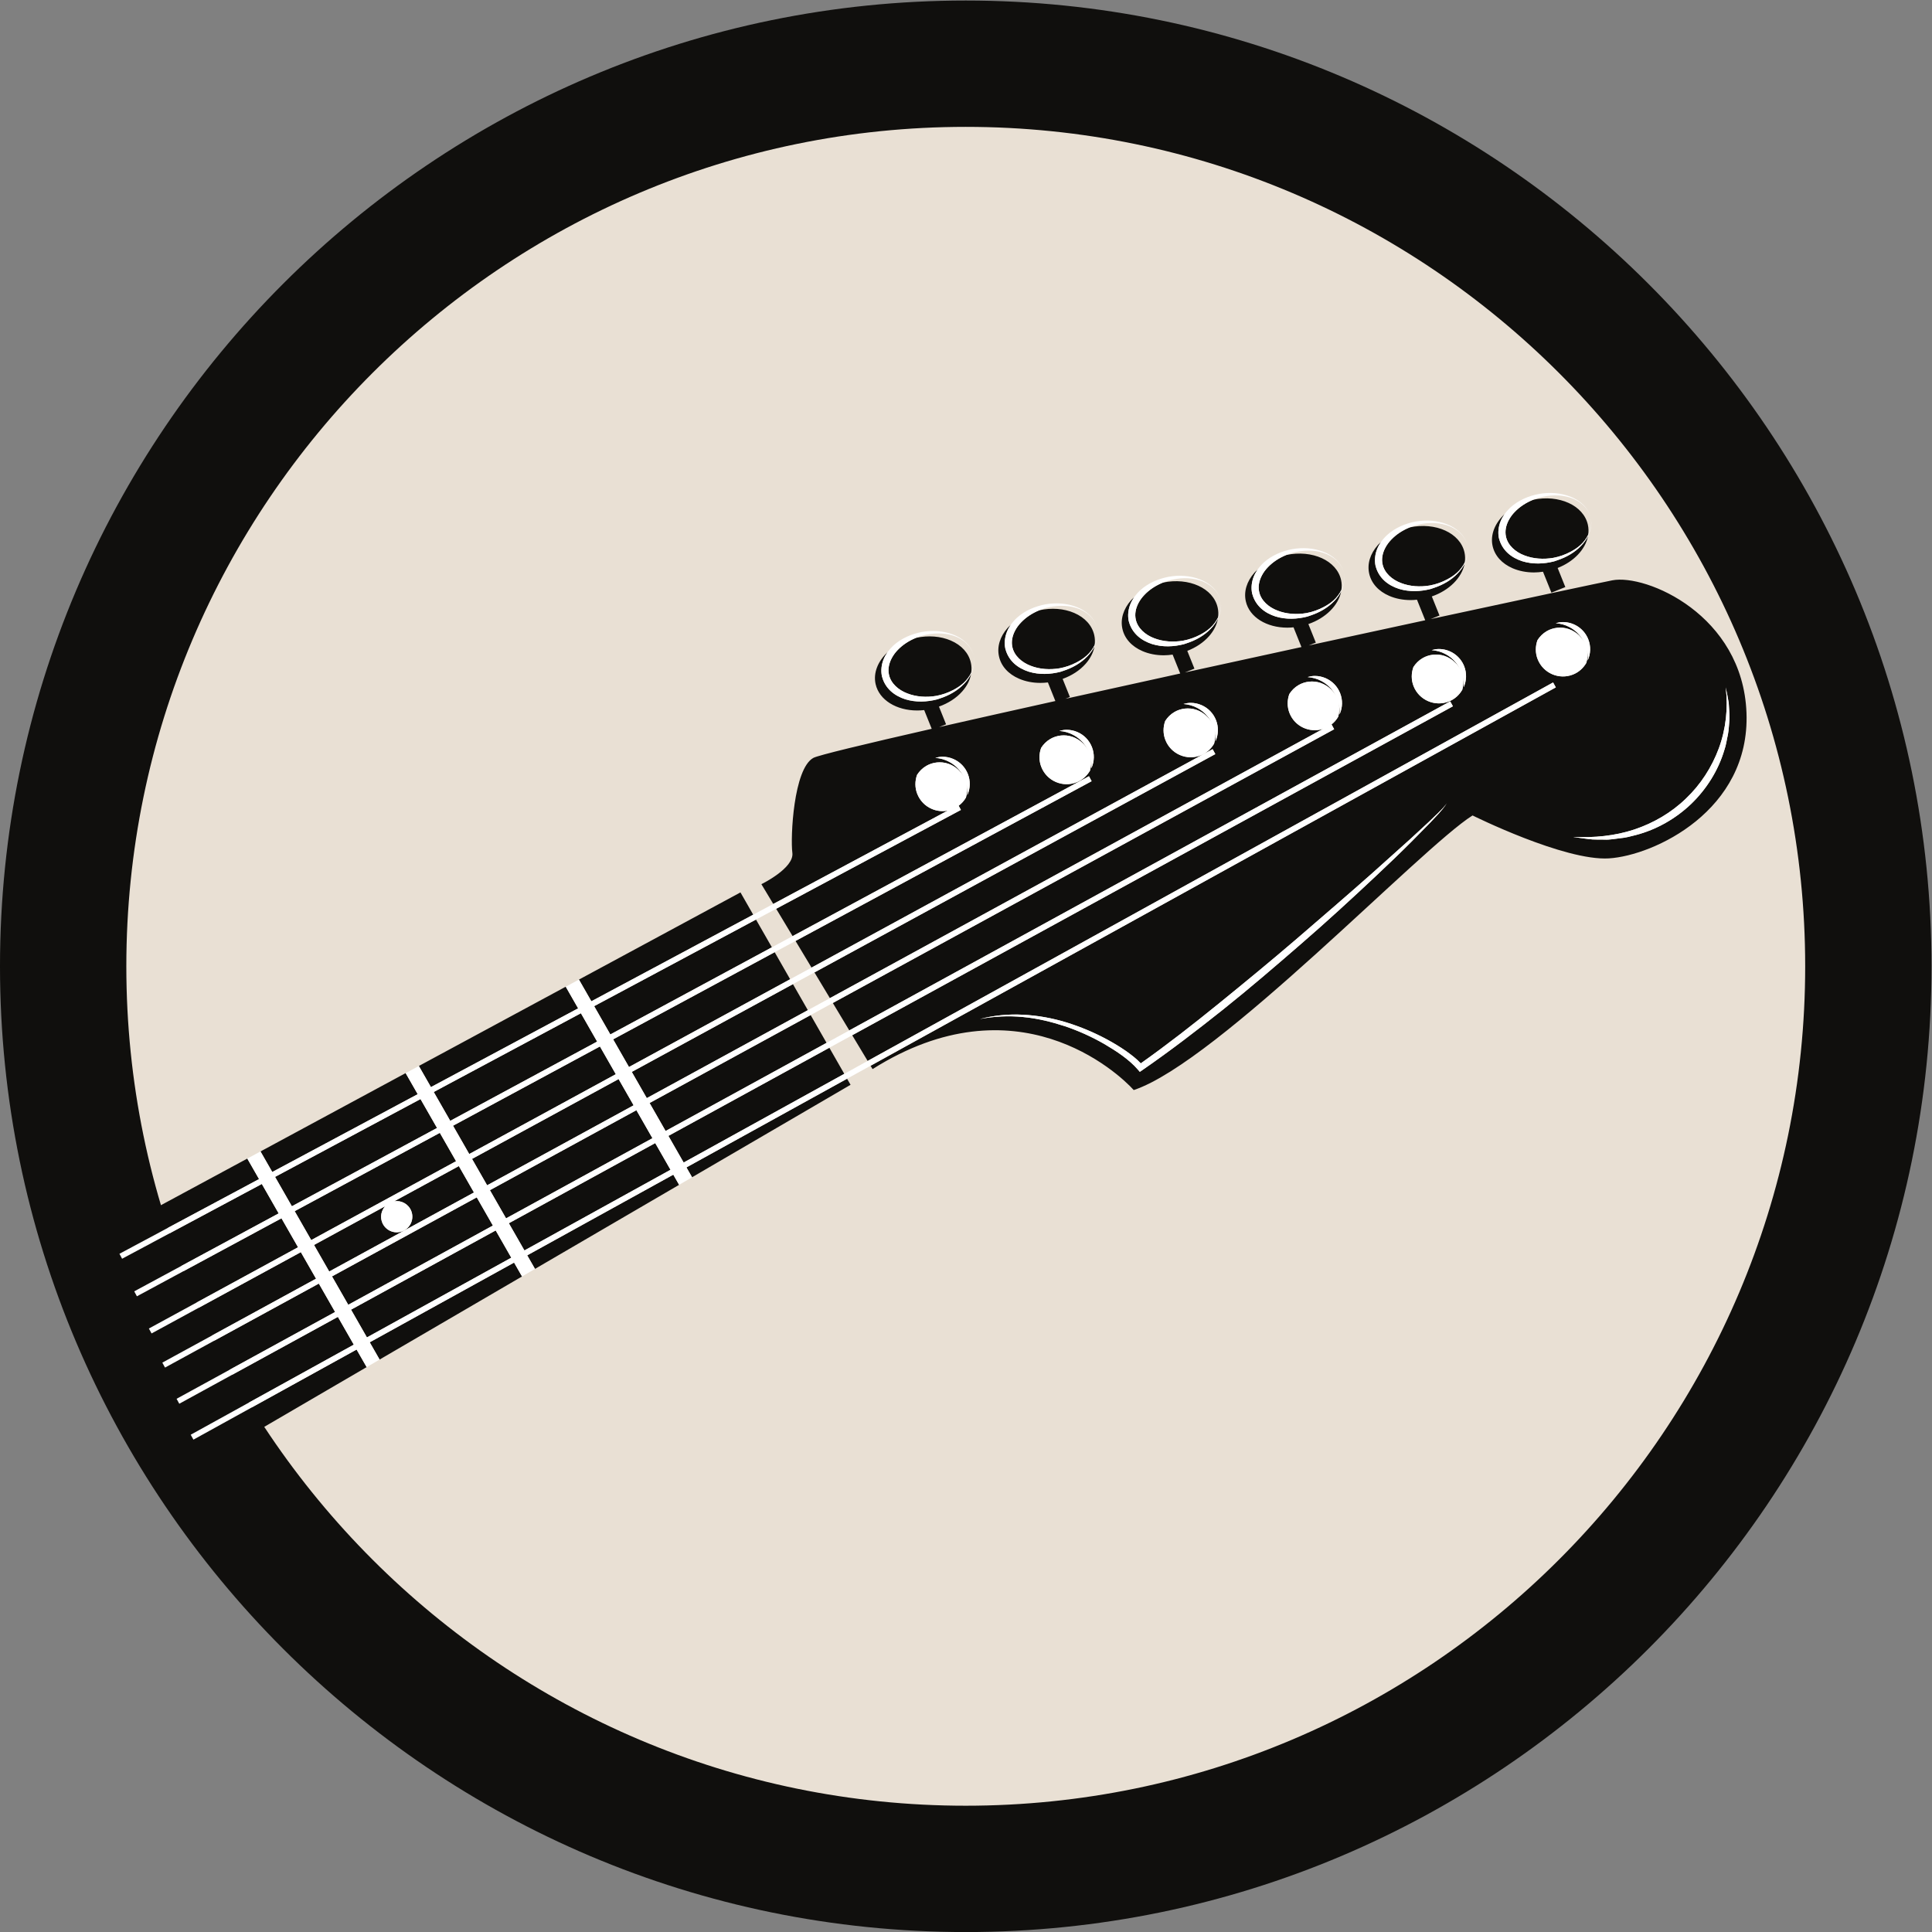 <?xml version="1.0" encoding="UTF-8" standalone="no"?>
<svg
   viewBox="0 0 711.171 711.172"
   height="711.172"
   width="711.171"
   xml:space="preserve"
   id="svg2"
   version="1.1"
   xmlns="http://www.w3.org/2000/svg"
   xmlns:svg="http://www.w3.org/2000/svg"
   xmlns:rdf="http://www.w3.org/1999/02/22-rdf-syntax-ns#"
   xmlns:cc="http://creativecommons.org/ns#"
   xmlns:dc="http://purl.org/dc/elements/1.1/"><rect x="0" y="0" width="711.171" height="711.172" fill="#808080" stroke="none"/><defs
     id="defs6" /><g
     transform="matrix(1.333,0,0,-1.333,-1.715,781.73)"
     id="g10"><g
       transform="matrix(0.1,0,0,0.1,1.286,-0.657)"
       id="g12"
       style="display:inline"><path
         id="path64"
         style="display:inline;fill:#e9e0d4;fill-opacity:1;fill-rule:nonzero;stroke:none"
         d="M 5159.35,3202.65 C 5159.35,1826.08 4043.46,710.191 2666.9,710.191 1290.34,710.191 174.438,1826.08 174.438,3202.65 c 0,1376.54 1115.902,2492.45 2492.462,2492.45 1376.56,0 2492.45,-1115.91 2492.45,-2492.45" /><path
         id="path66"
         style="display:inline;fill:#100f0d;fill-opacity:1;fill-rule:nonzero;stroke:none"
         d="M 2666.89,5520.68 C 1388.74,5520.68 348.867,4480.8 348.867,3202.64 348.867,1924.49 1388.74,884.621 2666.89,884.621 c 1278.15,0 2318.05,1039.869 2318.05,2318.019 0,1278.16 -1039.9,2318.04 -2318.05,2318.04 m 0,-4984.93 C 1196.36,535.75 0,1732.1 0,3202.64 c 0,1470.54 1196.36,2666.9 2666.89,2666.9 1470.53,0 2666.89,-1196.36 2666.89,-2666.9 0,-1470.54 -1196.36,-2666.89 -2666.89,-2666.89" /><path
         id="path68"
         style="display:inline;fill:#100f0d;fill-opacity:1;fill-rule:nonzero;stroke:none"
         d="m 1020.97,2164.35 27.28,-47.68 393.31,229.46 -21.96,38.34 z m 788.41,550.09 -404.21,-221.35 42.98,-75.13 403.44,222.77 z m 480.81,263.3 -444.47,-243.41 42.12,-73.59 443.6,244.94 z m -394.64,-330.47 15.57,-27.19 437.63,255.32 -9.61,16.8 z m 1797.51,1293.64 c 1.53,-3.89 2.7,-7.91 3.64,-11.97 -0.85,4.07 -2.05,8.08 -3.64,11.97 m 3.67,-12.1 -0.03,0.13 0.03,-0.13 M 830.777,2413.3 464.84,2214 l 39.98,-74.9 367.934,200.88 z m 538.053,59.9 -399.432,-218.76 43.852,-76.61 398.64,220.11 z m -488.369,-146.71 -368.328,-201.11 42.808,-80.18 370.414,202.84 z m 52.613,-91.94 -370.812,-203.06 42.332,-79.31 372.398,205.64 z m -321.156,-296.06 31.09,-58.25 369.482,215.56 -27.779,48.53 z m 3427.482,2064.72 -0.02,0.11 0.02,-0.11 m -685.34,-148.66 c -0.87,4.07 -2.09,8.09 -3.65,11.98 1.52,-3.89 2.67,-7.91 3.65,-11.98 M 777.281,2506.78 413.355,2310.42 l 44.165,-82.74 365.539,199.11 z m 2576.809,1347.66 -0.03,0.11 0.03,-0.11 m 1421.87,32.07 c 0.03,14.6 -1.5,29.2 -2.19,43.64 -2.19,14.36 -5.35,28.56 -8.26,42.59 6.95,-57.24 0.46,-115.03 -18.88,-167.79 -19.51,-52.68 -50.61,-100.77 -91.1,-139.23 -40.15,-38.88 -89.55,-67.71 -142.89,-85.45 -53.49,-17.71 -110.95,-23.09 -168.54,-20.35 14.2,-2.2 28.53,-4.22 42.96,-5.99 14.38,-2.05 28.91,-0.89 43.5,-1.47 14.69,-0.77 29.02,2.31 43.59,3.87 14.65,1.19 28.79,5.02 43.01,8.73 56.9,14.84 109.9,44.93 152.7,85.73 42.54,40.99 75.1,92.66 91.88,149.15 4.93,13.85 6.51,28.69 9.88,42.91 2.66,14.39 2.9,29.18 4.34,43.66 m -737.86,79.82 c 3.33,11.84 3.87,24.64 1.3,36.88 2.32,-9.78 3.15,-19.93 2.45,-30.11 7.98,17.81 9.14,38.64 1.45,58.18 -11.65,29.49 -40,47.54 -69.95,47.54 -6.63,0 -13.29,-1.22 -19.89,-3.05 13.55,-1.07 26.6,-4.63 38,-10.8 20.59,-10.79 36.03,-28.96 44.26,-49.68 -8.06,21.02 -26.04,37.43 -46.57,44.36 -20.71,6.98 -43.24,4.1 -60.41,-5.91 -11.13,-6.41 -19.47,-15.15 -25.66,-24.87 -5.93,-16.52 -6.41,-35.08 0.5,-52.66 15.2,-38.53 58.99,-57.49 97.38,-42.31 16.41,6.47 28.95,18.24 37.14,32.43 m -685.31,-148.81 c 3.32,11.85 3.88,24.67 1.3,36.92 2.31,-9.77 3.15,-19.98 2.44,-30.16 l 0.44,0.79 c 8.01,18.4 8.35,38.79 0.99,57.44 -7.36,18.67 -21.54,33.34 -39.92,41.33 -9.59,4.17 -19.74,6.28 -29.88,6.28 -6.77,0 -13.47,-1.27 -20.06,-3.11 13.56,-1.07 26.64,-4.63 38.04,-10.79 20.59,-10.79 36.03,-28.98 44.27,-49.69 -8.05,21.03 -26.05,37.43 -46.59,44.35 -20.69,6.99 -43.23,4.11 -60.4,-5.89 -11.16,-6.45 -19.53,-15.22 -25.73,-24.97 -6.1,-17.1 -6.14,-35.52 0.6,-52.56 7.35,-18.66 21.52,-33.32 39.91,-41.32 18.39,-8 38.79,-8.37 57.45,-0.98 15.94,6.27 28.67,17.74 37.14,32.36 m -338.48,-66.83 c 7.99,18.4 8.34,38.8 1,57.44 v 0.02 c -7.37,18.66 -21.54,33.33 -39.93,41.31 -9.58,4.17 -19.73,6.27 -29.9,6.27 -6.73,0 -13.43,-1.25 -20.02,-3.1 13.54,-1.06 26.62,-4.63 38.01,-10.79 20.61,-10.78 36.04,-28.96 44.27,-49.69 -8.06,21.03 -26.03,37.44 -46.58,44.35 -20.67,7 -43.22,4.12 -60.39,-5.89 -11.17,-6.44 -19.52,-15.2 -25.74,-24.95 -6.08,-17.09 -6.13,-35.53 0.58,-52.57 7.36,-18.68 21.56,-33.34 39.92,-41.34 18.4,-7.99 38.83,-8.32 57.44,-0.98 15.94,6.28 28.71,17.75 37.13,32.36 3.36,11.86 3.9,24.66 1.32,36.9 2.33,-9.77 3.16,-19.95 2.46,-30.14 l 0.43,0.8 m 1231.42,352.55 c -5.92,-16.53 -6.42,-35.08 0.52,-52.66 15.17,-38.49 58.87,-57.53 97.38,-42.29 16.37,6.45 28.94,18.24 37.12,32.42 3.36,11.84 3.89,24.63 1.3,36.87 2.31,-9.75 3.16,-19.93 2.45,-30.1 7.99,17.8 9.15,38.64 1.44,58.18 -11.63,29.49 -39.99,47.54 -69.93,47.54 -6.64,0 -13.28,-1.23 -19.9,-3.06 13.56,-1.06 26.61,-4.62 37.99,-10.8 20.61,-10.78 36.05,-28.96 44.29,-49.68 -8.07,21.03 -26.03,37.43 -46.61,44.35 -20.67,7 -43.22,4.11 -60.4,-5.87 -11.1,-6.44 -19.44,-15.17 -25.65,-24.9 m -250.64,-450.78 c -13.78,-18.73 -32.02,-33.71 -48.45,-50.12 l -51.29,-47.46 -104.02,-93.33 c -69.69,-61.84 -140.4,-122.53 -210.91,-183.34 -70.68,-60.68 -142.65,-119.79 -214.86,-178.51 -70.28,-57.05 -141.61,-112.86 -215.34,-165.08 -12.79,13.74 -27.03,24.13 -41.48,34.52 -16.81,11.6 -34.21,22.08 -52.09,31.71 -35.76,19.24 -73.29,34.97 -111.99,46.89 -38.72,11.81 -78.86,19.16 -119.22,21.15 -40.31,2.19 -80.94,-1.62 -119.75,-11.91 39.39,7.66 79.66,9.47 119.31,5.59 39.69,-3.56 78.53,-13.26 116.23,-25.53 37.6,-12.76 73.94,-29.21 108.3,-48.94 33.69,-19.81 68.41,-42.6 92.54,-70.54 l 5.49,-6.38 6.54,4.5 c 77.03,53.13 151.13,110.07 224.18,168.23 72.97,58.26 143.77,119.13 214.23,180.29 70.55,61.07 139.33,124.14 207.31,188.08 34.03,31.89 67.7,64.17 100.63,97.25 l 49.09,49.9 c 15.79,17.08 32.83,33.44 45.55,53.03 m 448.21,-151.75 c -123.1,-7.72 -376.92,118.54 -376.92,118.54 -142.73,-89.67 -702.03,-680.21 -935.58,-758.34 -44.46,49.25 -324.54,307.99 -721.26,57.92 l -5.52,9.19 1869.03,1032.01 23.29,12.85 -7.53,13.6 -36.51,-20.15 -1856.28,-1024.99 -42.69,70.98 1592.48,872.05 66.31,36.34 -2.78,5.12 -4.64,8.5 -40.09,-21.94 -44.39,-24.31 -1574.9,-862.44 -45.55,75.77 1298.02,708.71 86.41,47.17 -3.65,6.7 -3.61,6.59 c 7.47,5.84 13.7,13 18.49,21.31 3.34,11.86 3.9,24.68 1.3,36.92 2.33,-9.78 3.19,-19.97 2.46,-30.15 l 0.44,0.78 c 7.98,18.4 8.33,38.8 0.99,57.45 v 0.02 c -7.36,18.63 -21.53,33.31 -39.92,41.31 -9.59,4.17 -19.74,6.26 -29.9,6.26 -6.75,0 -13.44,-1.25 -20.03,-3.09 13.54,-1.07 26.64,-4.63 38.01,-10.8 20.62,-10.79 36.06,-28.97 44.28,-49.68 -8.06,21.01 -26.03,37.43 -46.59,44.35 -20.67,6.99 -43.22,4.1 -60.38,-5.9 -11.17,-6.44 -19.55,-15.21 -25.76,-24.98 -6.08,-17.07 -6.13,-35.5 0.59,-52.54 14.55,-36.86 55.17,-55.48 92.36,-43.73 l -36.25,-19.8 -43.37,-23.67 -1281.91,-699.91 -42.7,71.04 1009.65,549.89 84.43,45.99 12.89,7.02 -5.05,9.24 -2.39,4.39 -3.11,-1.69 -67.7,-36.89 -44.22,-24.07 -992.5,-540.56 -44.25,73.6 720.19,388.56 82.44,44.5 13.96,7.53 1.08,0.58 -0.24,0.4 -5.49,10.21 -1.66,3.05 -5.37,-2.91 -65.49,-35.32 -44.73,-24.16 -702.7,-379.12 -45.43,75.52 421.58,225.57 88.56,47.39 -2.52,4.67 -3.7,6.95 c 8.21,6.05 15.02,13.7 20.19,22.63 3.33,11.88 3.89,24.68 1.28,36.94 2.33,-9.78 3.19,-19.98 2.46,-30.18 l 0.46,0.82 c 7.98,18.38 8.34,38.79 0.99,57.44 v 0.02 c -7.37,18.63 -21.54,33.31 -39.92,41.31 -9.62,4.17 -19.76,6.26 -29.92,6.26 -6.74,0 -13.44,-1.25 -20.03,-3.09 13.55,-1.07 26.64,-4.63 38.03,-10.8 20.61,-10.79 36.04,-28.97 44.26,-49.68 -8.06,21.01 -26.03,37.43 -46.59,44.35 -20.68,6.99 -43.21,4.1 -60.37,-5.9 -11.16,-6.44 -19.51,-15.19 -25.74,-24.95 -6.1,-17.1 -6.13,-35.53 0.58,-52.57 7.38,-18.67 21.55,-33.34 39.93,-41.33 14.14,-6.14 29.42,-7.67 44.2,-4.77 l -32.12,-17.19 -42.42,-22.69 -407.18,-217.86 -32.85,54.6 c 0,0 91.08,44.23 85.54,86.56 -5.57,42.32 3.08,232.17 58.04,262.19 13.08,7.13 139.99,37.7 326.77,80.32 l -20.76,51.68 c -6.55,-0.74 -13.01,-1.11 -19.41,-1.11 -56.89,0 -104.83,28.63 -114.74,72.86 -6.96,31.11 6.49,63.23 32.95,88 -4.23,-5.93 -7.92,-12.31 -10.73,-19.21 -5.96,-14.57 -8.12,-31.4 -4.69,-47.39 l 0.66,-1.96 c 4,-15.13 12.67,-28.71 23.8,-38.91 11.7,-10.68 25.71,-17.82 40.09,-22.48 29.1,-8.92 59.66,-7.56 87.8,-0.3 2.33,0.64 4.55,1.6 6.84,2.32 25.46,8.09 49.21,21.42 67.45,40.47 7.75,7.93 14.48,17.24 19.44,27.32 -3,-16.7 -11.28,-33.17 -24.52,-48.16 -16.24,-18.37 -38.63,-32.66 -64.17,-41.8 l 19.64,-48.94 -19.21,-7.73 c 94.88,21.59 204.05,46.06 321.01,72.03 l -20.61,51.36 c -6.95,-0.81 -13.86,-1.3 -20.69,-1.3 -20.98,0 -41.12,3.87 -58.87,11.54 -29.77,12.8 -49.45,34.62 -55.42,61.37 -6.01,26.78 2.5,54.88 23.96,79.15 2.52,2.84 5.58,5.27 8.37,7.91 -3.96,-5.68 -7.46,-11.71 -10.13,-18.27 -5.95,-14.58 -8.1,-31.4 -4.67,-47.39 l 0.63,-1.94 c 4,-15.12 12.69,-28.73 23.8,-38.93 11.71,-10.68 25.74,-17.82 40.12,-22.47 29.08,-8.93 59.65,-7.57 87.79,-0.31 2.31,0.63 4.5,1.59 6.79,2.31 25.46,8.07 49.24,21.42 67.51,40.48 7.73,7.93 14.46,17.25 19.43,27.31 -3.01,-16.7 -11.28,-33.15 -24.54,-48.15 -16.07,-18.18 -38.13,-32.41 -63.39,-41.56 l 20.07,-49.97 -12.43,-5 c 101.71,22.54 208.81,46.13 317.08,69.86 l -20.98,52.21 c -8.17,-1.14 -16.33,-1.92 -24.38,-1.92 -20.95,0 -41.11,3.87 -58.87,11.55 -29.75,12.8 -49.43,34.61 -55.41,61.37 -6.01,26.76 2.53,54.88 23.97,79.15 2.51,2.83 5.57,5.26 8.36,7.91 -3.95,-5.67 -7.44,-11.72 -10.11,-18.28 -5.95,-14.58 -8.12,-31.39 -4.68,-47.38 l 0.62,-1.92 c 4.01,-15.13 12.69,-28.74 23.83,-38.95 11.67,-10.68 25.71,-17.82 40.09,-22.48 29.08,-8.93 59.66,-7.56 87.8,-0.3 2.3,0.62 4.48,1.58 6.76,2.28 25.5,8.08 49.28,21.43 67.53,40.51 7.77,7.93 14.48,17.27 19.46,27.36 -3.01,-16.72 -11.29,-33.2 -24.55,-48.21 -15.34,-17.34 -36.1,-31.22 -59.92,-40.39 l 19.72,-49.1 -26.4,-10.6 c 107.7,23.59 216.35,47.28 321.93,70.22 l -21.89,54.49 c -5.73,-0.55 -11.43,-0.94 -17.01,-0.94 -56.9,0 -104.85,28.63 -114.74,72.86 -6,26.76 2.5,54.87 23.95,79.15 2.5,2.84 5.59,5.28 8.38,7.92 -3.95,-5.67 -7.46,-11.72 -10.1,-18.29 -5.98,-14.58 -8.14,-31.38 -4.7,-47.38 l 0.64,-1.96 c 4.03,-15.11 12.69,-28.71 23.81,-38.9 11.68,-10.7 25.71,-17.83 40.1,-22.49 29.09,-8.92 59.64,-7.56 87.79,-0.31 3.33,0.92 6.54,2.23 9.8,3.34 24.31,8.17 46.97,21.14 64.49,39.46 7.62,7.78 14.25,16.88 19.19,26.74 -7.38,-38.2 -42.16,-73.54 -90.59,-90.22 l 20.58,-51.22 -19.64,-7.88 c 112.88,24.51 221.77,48.07 321.77,69.63 l -22.78,56.71 c -5.92,-0.6 -11.81,-1 -17.63,-1 -20.99,0 -41.13,3.9 -58.89,11.55 -29.75,12.81 -49.42,34.62 -55.41,61.38 -6.01,26.78 2.51,54.89 23.98,79.15 2.49,2.84 5.56,5.27 8.34,7.91 -3.94,-5.67 -7.45,-11.7 -10.1,-18.27 -5.97,-14.58 -8.11,-31.39 -4.67,-47.39 l 0.62,-1.95 c 4.02,-15.12 12.69,-28.71 23.79,-38.91 11.69,-10.7 25.75,-17.83 40.11,-22.48 29.1,-8.93 59.67,-7.57 87.79,-0.32 3.32,0.91 6.52,2.22 9.76,3.33 24.35,8.17 47.02,21.15 64.53,39.48 7.61,7.76 14.25,16.85 19.18,26.7 -7.38,-38.15 -42.09,-73.43 -90.41,-90.13 l 21.17,-52.72 -24.5,-9.84 c 271.72,58.6 473.98,101.65 501.7,107.04 93.02,18.13 360.36,-95.37 370.55,-365.91 10.17,-270.53 -256.44,-394.18 -379.55,-401.88 m -403.92,502.61 c -0.88,4.07 -2.09,8.07 -3.66,11.97 1.51,-3.88 2.67,-7.9 3.66,-11.97 m 342.65,74.38 c -0.86,4.07 -2.08,8.07 -3.64,11.96 1.51,-3.89 2.67,-7.89 3.64,-11.96 M 2665.08,3717.78 c 1.53,-3.9 2.69,-7.92 3.67,-11.99 -0.87,4.08 -2.09,8.09 -3.67,11.99 m 346.31,62.4 0.03,-0.15 -0.03,0.15 m 1370.66,297.4 -0.02,0.12 0.02,-0.12 m -1713.3,-371.79 v -0.11 0.11 m 342.64,74.39 c -0.87,4.08 -2.07,8.08 -3.65,11.97 1.54,-3.89 2.69,-7.89 3.65,-11.97 m -1555.53,-1375.69 21.47,-37.49 398.01,232.18 -16.06,28.06 z m 293.82,414.27 -41.46,72.45 -404.74,-220.45 41.7,-72.86 z m -498.64,-56.36 44.72,-78.16 404.75,220.43 -43.82,76.59 z m -53.33,93.14 45.6,-79.66 405.65,218.86 -44.79,78.28 z m 1307.98,1100.62 c 24.69,-9.65 52.86,-11.41 79.98,-6.76 16.09,3 31.91,8.49 46.63,16.19 9.94,5.21 19.47,11.27 27.89,18.91 8.91,7.98 16.47,17.91 21.84,28.85 1.24,9.17 1.01,18.4 -1.03,27.48 -5.98,26.76 -25.64,48.55 -55.42,61.38 -28.1,12.12 -62.19,14.69 -96.15,7.42 -19.19,-7.84 -36.73,-19.16 -50.54,-33.68 -6.3,-6.51 -11.69,-13.86 -15.91,-21.63 -8.01,-14.73 -11.64,-31.05 -8.06,-46.61 5.16,-23.84 26.21,-42.33 50.77,-51.55 M 723.031,2601.57 361.266,2407.99 l 44.757,-83.86 363.532,196.15 z M 4177.16,4301.75 c 17.78,-7.64 37.91,-11.53 58.91,-11.53 8.18,0 16.49,0.8 24.84,2 l 23.24,-57.81 38.42,15.43 -21.2,52.74 c 44.86,17.55 76.68,51.4 83.72,87.78 -4.95,-9.84 -11.57,-18.92 -19.16,-26.68 -17.56,-18.34 -40.21,-31.32 -64.6,-39.49 -3.22,-1.1 -6.39,-2.4 -9.67,-3.32 -28.17,-7.24 -58.74,-8.61 -87.81,0.32 -14.36,4.65 -28.43,11.78 -40.1,22.48 -11.13,10.2 -19.79,23.8 -23.81,38.92 l -0.63,1.95 c -3.44,15.99 -1.28,32.8 4.67,47.38 2.82,6.92 6.51,13.29 10.72,19.23 -26.44,-24.77 -39.91,-56.89 -32.94,-88.01 6,-26.77 25.66,-48.56 55.4,-61.39 m 32.31,35.57 c 24.69,-9.64 52.89,-11.4 80.01,-6.76 16.73,3.14 33.14,8.93 48.3,17.11 9.33,5.05 18.27,10.79 26.2,17.98 8.84,7.91 16.34,17.75 21.71,28.57 1.34,9.21 1.18,18.52 -0.89,27.76 -11.95,53.47 -79.58,84.04 -151.2,68.96 -19.33,-7.86 -37,-19.2 -50.9,-33.83 -6.31,-6.48 -11.68,-13.84 -15.91,-21.6 -8.02,-14.73 -11.66,-31.07 -8.06,-46.63 5.15,-23.84 26.22,-42.34 50.74,-51.56 M 2846.45,4032.39 c 24.67,-9.64 52.86,-11.4 79.99,-6.76 16.08,3 31.91,8.49 46.58,16.19 9.96,5.22 19.52,11.26 27.92,18.91 8.94,7.97 16.48,17.92 21.85,28.85 1.24,9.18 0.99,18.41 -1.03,27.48 -5.99,26.76 -25.67,48.56 -55.42,61.38 -28.15,12.15 -62.31,14.68 -96.21,7.41 -19.18,-7.84 -36.68,-19.15 -50.48,-33.67 -6.66,-6.87 -12.38,-14.69 -16.7,-22.98 -7.49,-14.35 -10.73,-30.18 -7.28,-45.26 5.18,-23.83 26.21,-42.32 50.78,-51.55 m -1587.06,-1367.97 -44.81,78.3 -400.85,-216.27 45.704,-79.86 z m 1927.8,1444.2 c 24.7,-9.64 52.88,-11.4 80.01,-6.76 16.09,3.01 31.93,8.5 46.62,16.2 9.94,5.21 19.48,11.27 27.89,18.9 8.92,7.97 16.47,17.93 21.85,28.88 1.23,9.16 1,18.38 -1.04,27.45 -11.97,53.47 -79.6,84.09 -151.23,68.94 -19.33,-7.86 -36.97,-19.19 -50.87,-33.82 -6.68,-6.87 -12.38,-14.68 -16.68,-22.96 -7.5,-14.36 -10.78,-30.2 -7.3,-45.27 5.16,-23.84 26.21,-42.33 50.75,-51.56 m 681.53,152.47 c 24.68,-9.65 52.89,-11.4 80.02,-6.76 16.71,3.13 33.13,8.93 48.3,17.12 9.31,5.05 18.26,10.77 26.2,17.96 8.83,7.92 16.32,17.77 21.7,28.59 1.33,9.21 1.17,18.52 -0.88,27.76 -11.98,53.47 -79.48,84.1 -151.25,68.93 -19.33,-7.86 -36.98,-19.19 -50.86,-33.81 -6.69,-6.88 -12.4,-14.69 -16.72,-22.97 -7.48,-14.36 -10.74,-30.19 -7.28,-45.26 5.17,-23.84 26.22,-42.34 50.77,-51.56 m -340.76,-76.23 c 24.7,-9.65 52.88,-11.4 79.99,-6.77 16.76,3.13 33.18,8.95 48.34,17.15 9.32,5.02 18.25,10.75 26.2,17.94 8.81,7.93 16.31,17.79 21.68,28.6 1.33,9.19 1.19,18.52 -0.87,27.75 -11.97,53.48 -79.52,84.07 -151.25,68.93 -19.34,-7.86 -36.98,-19.19 -50.86,-33.81 -6.68,-6.88 -12.39,-14.68 -16.68,-22.96 -7.5,-14.36 -10.79,-30.19 -7.32,-45.28 5.16,-23.84 26.22,-42.32 50.77,-51.55 M 759.563,2621.1 l 46.449,-81.14 400.848,216.25 -45.66,79.8 z m 985.027,289.91 41.45,-72.39 444.79,242.86 -41.17,71.94 z m 537.89,80.21 -43.94,76.76 -444.79,-242.84 44.24,-77.31 z m -1129,-141.73 -33.3,58.19 -400.821,-216.33 32.493,-56.76 z m 487.22,243.08 44.72,-78.14 446.07,240.66 -43.87,76.61 z m -44.24,-6.07 -34.2,59.77 -405.62,-218.91 33.36,-58.33 z m 96.68,-85.56 43.75,-76.43 445.06,242.39 -42.76,74.71 z M 682.914,2671.67 323.926,2477.91 l 30.035,-56.23 361.367,193.35 z m 1397.006,673.52 -35.18,61.49 -446.04,-240.74 34.28,-59.89 z m -278.25,-617.28 -44.27,77.38 -404.52,-220.86 44.57,-77.86 z m -492.85,-149.85 -41.72,72.89 -178.4,-97.16 c 19.56,3.12 39.36,-7.55 46.92,-26.75 8.74,-22.16 -2.15,-47.2 -24.32,-55.94 -22.16,-8.76 -47.22,2.14 -55.96,24.31 -6.23,15.8 -2.35,32.98 8.35,44.76 l -196.545,-107.05 41.957,-73.29 z m -347.14,-310.12 -44.867,78.4 399.717,218.23 44.59,-77.89 -399.44,-218.74" /><path
         id="path70"
         style="display:inline;fill:#ffffff;fill-opacity:1;fill-rule:nonzero;stroke:none"
         d="m 4773.75,3930.15 c -2.17,14.36 -5.33,28.56 -8.24,42.59 6.95,-57.24 0.46,-115.03 -18.9,-167.79 -19.51,-52.68 -50.58,-100.77 -91.1,-139.23 -40.13,-38.88 -89.55,-67.71 -142.87,-85.45 -53.5,-17.71 -110.95,-23.09 -168.54,-20.35 14.22,-2.2 28.54,-4.22 42.96,-5.99 14.37,-2.05 28.93,-0.89 43.5,-1.47 14.68,-0.77 29.02,2.31 43.57,3.87 14.68,1.19 28.81,5.02 43.03,8.73 56.89,14.84 109.9,44.93 152.69,85.73 42.55,40.99 75.1,92.66 91.87,149.15 4.95,13.85 6.55,28.69 9.92,42.91 2.64,14.39 2.89,29.18 4.32,43.66 0.03,14.6 -1.51,29.2 -2.21,43.64 m -827.11,-327.81 -51.29,-47.46 -104.02,-93.33 c -69.69,-61.84 -140.38,-122.53 -210.91,-183.34 -70.68,-60.68 -142.65,-119.79 -214.88,-178.51 -70.26,-57.05 -141.59,-112.86 -215.32,-165.08 -12.8,13.74 -27.01,24.13 -41.47,34.52 -16.81,11.6 -34.24,22.09 -52.11,31.71 -35.74,19.24 -73.27,34.97 -111.97,46.89 -38.75,11.81 -78.87,19.16 -119.23,21.15 -40.33,2.19 -80.94,-1.62 -119.74,-11.91 39.38,7.64 79.66,9.47 119.29,5.59 39.7,-3.56 78.53,-13.26 116.25,-25.53 37.6,-12.76 73.94,-29.21 108.29,-48.94 33.69,-19.81 68.42,-42.6 92.53,-70.54 l 5.5,-6.38 6.53,4.49 c 77.06,53.14 151.14,110.08 224.19,168.24 72.97,58.26 143.77,119.13 214.23,180.29 70.57,61.07 139.33,124.14 207.31,188.08 34.03,31.89 67.7,64.17 100.63,97.25 l 49.09,49.9 c 15.79,17.08 32.84,33.44 45.56,53.03 -13.79,-18.73 -32.05,-33.71 -48.46,-50.12 m -2095.06,-961.61 -42.2,73.71 -404.21,-221.35 42.98,-75.13 z m -439.68,-242.79 -43.07,75.26 -399.432,-218.74 43.862,-76.63 z m -450.22,-130 399.44,218.74 -44.59,77.89 -399.714,-218.23 z m -52.578,91.89 399.708,218.23 -41.71,72.89 -178.4,-97.16 c 19.57,3.12 39.36,-7.55 46.93,-26.75 8.73,-22.16 -2.16,-47.2 -24.33,-55.94 -22.17,-8.76 -47.23,2.14 -55.96,24.31 -6.23,15.8 -2.35,32.98 8.35,44.76 L 867.148,2433.12 Z m -49.668,86.76 399.956,217.83 -44.81,78.3 -400.853,-216.27 z m -53.422,93.37 400.848,216.25 -45.66,79.8 -401.637,-214.91 z m 391.708,315.59 45.6,-79.67 405.65,218.86 -44.8,78.28 z m 458.97,125.71 -405.65,-218.86 44.72,-78.16 404.75,220.43 z m 51.54,-90.05 -404.75,-220.44 41.7,-72.87 404.5,220.86 z m 49.17,-85.92 -404.52,-220.85 44.57,-77.87 404.21,221.36 z m 2531.4,1181.19 7.52,-13.6 -23.27,-12.85 -1869.03,-1032.01 -64.88,-35.81 -443.59,-244.94 15.56,-27.19 -35.78,-20.9 -16.05,28.06 -403.41,-222.75 21.46,-37.49 -35.77,-20.87 -21.96,38.34 -398.64,-220.12 27.29,-47.68 -35.76,-20.87 -27.779,48.53 -372.801,-205.84 -77.793,-42.96 -7.5,13.59 77.977,43.06 372.398,205.64 -43.918,76.73 -370.816,-203.06 -67.195,-36.8 -7.469,13.63 67.347,36.88 370.414,202.84 -44.882,78.45 -368.34,-201.1 -56.457,-30.84 -7.446,13.65 56.583,30.9 367.941,200.88 -41.984,73.31 -365.93,-199.29 -46.32,-25.21 -7.411,13.62 46.407,25.27 365.543,199.11 -45.778,79.99 -363.926,-196.36 -35.304,-19.03 -7.383,13.66 35.367,19.08 363.528,196.15 -46.528,81.29 -361.762,-193.58 -24.125,-12.91 -7.32,13.7 24.133,12.9 361.367,193.37 -32.422,56.62 36.465,19.68 32.481,-56.76 401.618,214.9 -33.29,58.19 36.46,19.68 33.36,-58.33 406.46,217.48 -34.2,59.76 36.45,19.67 34.27,-59.89 446.94,239.14 55.45,29.68 407.18,217.86 42.42,22.69 32.12,17.19 c -14.77,-2.9 -30.07,-1.37 -44.19,4.78 -18.39,7.98 -32.56,22.65 -39.93,41.32 -6.72,17.04 -6.69,35.48 -0.59,52.57 6.23,9.76 14.58,18.51 25.73,24.95 17.17,10 39.7,12.89 60.39,5.9 20.55,-6.92 38.52,-23.34 46.58,-44.35 1.58,-3.89 2.8,-7.91 3.67,-11.99 -0.98,4.07 -2.14,8.1 -3.67,11.99 -8.22,20.71 -23.65,38.89 -44.25,49.68 -11.4,6.17 -24.49,9.73 -38.04,10.8 6.59,1.84 13.29,3.09 20.05,3.09 10.14,0 20.29,-2.09 29.9,-6.26 18.37,-8 32.57,-22.68 39.92,-41.31 v -0.02 c 7.35,-18.65 7,-39.06 -0.99,-57.44 l -0.46,-0.82 c 0.71,10.2 -0.13,20.4 -2.45,30.18 2.59,-12.26 2.04,-25.07 -1.29,-36.94 -5.17,-8.93 -11.98,-16.58 -20.19,-22.63 l 3.7,-6.95 2.52,-4.67 -88.56,-47.39 -421.58,-225.57 -55.74,-29.83 -446.92,-239.13 44.72,-78.14 446.07,240.66 57.29,30.92 702.69,379.12 44.75,24.16 65.48,35.32 5.4,2.91 1.65,-3.05 5.48,-10.21 0.22,-0.4 -1.04,-0.58 -13.99,-7.53 -82.42,-44.5 -720.2,-388.56 -57.6,-31.08 -446.07,-240.67 43.76,-76.43 445.07,242.39 59.09,32.19 992.5,540.56 44.21,24.07 67.73,36.89 3.09,1.69 2.39,-4.39 5.05,-9.23 -12.87,-7.03 -84.46,-45.99 -1009.64,-549.89 -59.39,-32.35 -445.05,-242.41 41.43,-72.39 444.79,242.86 60.92,33.25 1281.91,699.91 43.37,23.68 36.25,19.79 c -37.2,-11.75 -77.81,6.87 -92.36,43.73 -6.72,17.04 -6.67,35.47 -0.59,52.56 6.23,9.75 14.59,18.52 25.74,24.96 17.18,10 39.73,12.89 60.4,5.91 20.58,-6.91 38.54,-23.35 46.61,-44.36 1.55,-3.89 2.76,-7.9 3.62,-11.97 -0.95,4.06 -2.12,8.08 -3.62,11.97 -8.26,20.71 -23.67,38.89 -44.3,49.68 -11.39,6.17 -24.45,9.73 -38.01,10.8 6.61,1.84 13.28,3.09 20.03,3.09 10.15,0 20.31,-2.09 29.91,-6.26 18.37,-8 32.55,-22.68 39.91,-41.31 v -0.02 c 7.34,-18.65 6.99,-39.05 -0.99,-57.45 l -0.45,-0.78 c 0.74,10.18 -0.12,20.37 -2.45,30.15 2.6,-12.24 2.06,-25.06 -1.3,-36.92 -4.79,-8.31 -11.01,-15.47 -18.48,-21.31 l 3.6,-6.59 3.63,-6.7 -86.37,-47.17 -1298.03,-708.71 -61.23,-33.43 -444.8,-242.84 44.24,-77.31 444.49,243.39 62.85,34.42 1574.89,862.44 44.39,24.31 40.07,21.94 4.65,-8.5 2.79,-5.12 -66.33,-36.34 -1592.46,-872.05 -63.14,-34.58 -444.47,-243.41 42.12,-73.59 443.59,244.94 64.59,35.66 1856.28,1024.99 z m -148.85,396.11 c 4.01,-15.12 12.68,-28.72 23.8,-38.92 11.67,-10.7 25.72,-17.83 40.09,-22.48 29.09,-8.93 59.67,-7.56 87.81,-0.32 3.29,0.92 6.46,2.22 9.68,3.32 24.38,8.17 47.06,21.15 64.6,39.49 7.59,7.76 14.22,16.86 19.16,26.68 7.93,15.75 11.52,33.45 7.54,50.85 3.51,-16.23 0.25,-32.52 -6.94,-46.99 -5.37,-10.82 -12.87,-20.66 -21.69,-28.57 -7.95,-7.19 -16.9,-12.93 -26.22,-17.98 -15.16,-8.18 -31.57,-13.97 -48.28,-17.11 -27.12,-4.64 -55.34,-2.88 -80.03,6.76 -24.52,9.22 -45.59,27.72 -50.74,51.56 -3.6,15.56 0.04,31.9 8.06,46.63 4.22,7.76 9.62,15.12 15.93,21.6 13.9,14.63 31.54,25.97 50.88,33.83 6.05,2.46 12.24,4.62 18.57,6.37 26.57,6.93 55.42,8.24 82.37,0.03 26.55,-7.92 51.54,-27.86 58.09,-56.13 -6.18,28.29 -30.69,48.93 -57.19,58.76 -26.82,10.36 -56.74,12.07 -85.44,7.1 -28.55,-5.43 -56.84,-17.18 -79.33,-37.69 -5.8,-5.47 -11.23,-11.56 -15.97,-18.23 -4.21,-5.94 -7.92,-12.3 -10.7,-19.23 -5.97,-14.58 -8.13,-31.39 -4.7,-47.38 l 0.65,-1.95 m -340.78,-76.24 c 4.02,-15.12 12.69,-28.71 23.81,-38.91 11.68,-10.7 25.74,-17.83 40.1,-22.48 29.1,-8.93 59.66,-7.57 87.79,-0.32 3.32,0.91 6.5,2.22 9.76,3.33 24.35,8.17 47.02,21.15 64.53,39.48 7.61,7.76 14.24,16.87 19.18,26.7 7.93,15.76 11.5,33.44 7.54,50.82 3.49,-16.23 0.24,-32.5 -6.94,-46.97 -5.36,-10.82 -12.87,-20.67 -21.7,-28.59 -7.93,-7.19 -16.89,-12.91 -26.2,-17.96 -15.17,-8.19 -31.61,-13.99 -48.31,-17.12 -27.14,-4.64 -55.32,-2.89 -80.01,6.76 -24.55,9.22 -45.6,27.72 -50.77,51.56 -3.46,15.07 -0.19,30.9 7.3,45.26 4.3,8.28 10.01,16.09 16.7,22.97 13.89,14.62 31.53,25.95 50.87,33.81 6.04,2.47 12.26,4.63 18.59,6.39 26.57,6.93 55.41,8.24 82.35,0.03 26.56,-7.93 51.58,-27.87 58.12,-56.14 -6.2,28.3 -30.69,48.93 -57.2,58.77 -26.82,10.35 -56.75,12.07 -85.46,7.1 -28.53,-5.44 -56.81,-17.18 -79.29,-37.7 -6.11,-5.72 -11.72,-12.15 -16.6,-19.18 -3.94,-5.67 -7.45,-11.7 -10.11,-18.27 -5.96,-14.58 -8.11,-31.39 -4.67,-47.39 l 0.62,-1.95 m -340.76,-76.23 c 4.02,-15.13 12.7,-28.72 23.82,-38.91 11.68,-10.7 25.71,-17.83 40.1,-22.49 29.08,-8.92 59.64,-7.56 87.79,-0.31 3.33,0.92 6.53,2.23 9.8,3.34 24.31,8.17 46.96,21.14 64.5,39.46 7.61,7.78 14.22,16.88 19.18,26.74 7.93,15.75 11.48,33.43 7.51,50.79 3.5,-16.22 0.24,-32.49 -6.94,-46.96 -5.36,-10.81 -12.85,-20.67 -21.7,-28.6 -7.91,-7.19 -16.86,-12.92 -26.18,-17.94 -15.15,-8.2 -31.6,-14.02 -48.34,-17.15 -27.12,-4.63 -55.29,-2.88 -79.98,6.77 -24.56,9.23 -45.62,27.71 -50.78,51.55 -3.47,15.09 -0.18,30.92 7.32,45.28 4.29,8.28 10,16.08 16.67,22.96 13.88,14.62 31.53,25.95 50.86,33.81 6.06,2.47 12.28,4.63 18.63,6.39 26.55,6.93 55.41,8.23 82.32,0.02 26.57,-7.92 51.58,-27.85 58.12,-56.13 -6.19,28.3 -30.69,48.93 -57.2,58.76 -26.82,10.36 -56.73,12.08 -85.45,7.1 -28.55,-5.43 -56.8,-17.17 -79.3,-37.69 -6.09,-5.7 -11.69,-12.14 -16.58,-19.17 -3.95,-5.67 -7.46,-11.72 -10.12,-18.29 -5.96,-14.58 -8.12,-31.38 -4.68,-47.38 l 0.63,-1.95 m -340.77,-76.2 c 4.01,-15.13 12.69,-28.74 23.82,-38.95 11.69,-10.68 25.72,-17.82 40.1,-22.48 29.08,-8.93 59.66,-7.56 87.8,-0.3 2.3,0.62 4.5,1.58 6.77,2.28 25.5,8.08 49.27,21.43 67.54,40.51 7.75,7.94 14.47,17.27 19.44,27.36 7.72,15.59 11.18,33.02 7.24,50.16 3.47,-16.11 0.28,-32.26 -6.79,-46.66 -5.36,-10.95 -12.91,-20.89 -21.85,-28.88 -8.4,-7.63 -17.95,-13.69 -27.89,-18.9 -14.71,-7.7 -30.53,-13.19 -46.62,-16.2 -27.13,-4.64 -55.33,-2.88 -80,6.76 -24.55,9.23 -45.59,27.72 -50.75,51.56 -3.48,15.07 -0.22,30.91 7.28,45.27 4.31,8.28 10.02,16.09 16.69,22.96 13.88,14.63 31.54,25.96 50.86,33.82 6.06,2.47 12.29,4.62 18.62,6.38 26.57,6.93 55.42,8.24 82.34,0.03 26.55,-7.92 51.56,-27.85 58.11,-56.14 -6.19,28.3 -30.68,48.93 -57.18,58.77 -26.85,10.35 -56.76,12.07 -85.46,7.1 -28.55,-5.43 -56.83,-17.18 -79.32,-37.7 -6.09,-5.71 -11.7,-12.15 -16.57,-19.17 -3.96,-5.67 -7.45,-11.72 -10.12,-18.28 -5.95,-14.58 -8.12,-31.39 -4.68,-47.38 l 0.62,-1.92 m -340.75,-76.24 c 4,-15.14 12.69,-28.75 23.8,-38.95 11.7,-10.68 25.74,-17.82 40.13,-22.47 29.07,-8.93 59.64,-7.57 87.79,-0.31 2.31,0.63 4.5,1.59 6.77,2.31 25.49,8.07 49.25,21.42 67.5,40.48 7.75,7.93 14.47,17.25 19.45,27.31 7.71,15.6 11.19,33.06 7.27,50.23 3.48,-16.13 0.27,-32.3 -6.81,-46.7 -5.36,-10.93 -12.93,-20.88 -21.85,-28.85 -8.4,-7.65 -17.96,-13.69 -27.9,-18.91 -14.7,-7.7 -30.52,-13.19 -46.6,-16.19 -27.13,-4.65 -55.32,-2.88 -80.01,6.76 -24.55,9.23 -45.58,27.72 -50.75,51.55 -3.46,15.08 -0.22,30.91 7.27,45.26 4.33,8.29 10.04,16.11 16.7,22.98 13.8,14.52 31.3,25.83 50.46,33.67 6.19,2.54 12.55,4.73 19.03,6.53 26.56,6.93 55.4,8.23 82.34,0.03 26.55,-7.91 51.56,-27.86 58.12,-56.13 -6.21,28.3 -30.69,48.92 -57.18,58.76 -26.86,10.35 -56.76,12.07 -85.45,7.1 -28.58,-5.44 -56.86,-17.19 -79.34,-37.7 -6.08,-5.73 -11.71,-12.15 -16.57,-19.18 -3.95,-5.68 -7.45,-11.71 -10.13,-18.27 -5.93,-14.58 -8.1,-31.4 -4.67,-47.39 l 0.63,-1.92 m -340.74,-76.27 c 4,-15.13 12.67,-28.71 23.79,-38.91 11.71,-10.68 25.72,-17.82 40.12,-22.48 29.08,-8.92 59.64,-7.56 87.78,-0.3 2.33,0.64 4.55,1.6 6.84,2.32 25.47,8.09 49.21,21.42 67.45,40.47 7.75,7.93 14.46,17.24 19.44,27.32 7.71,15.6 11.19,33.04 7.27,50.22 3.48,-16.13 0.27,-32.3 -6.79,-46.7 -5.4,-10.94 -12.95,-20.87 -21.86,-28.85 -8.42,-7.64 -17.95,-13.7 -27.88,-18.91 -14.73,-7.7 -30.53,-13.19 -46.64,-16.19 -27.12,-4.65 -55.3,-2.89 -79.98,6.76 -24.56,9.22 -45.61,27.71 -50.77,51.55 -3.6,15.56 0.05,31.88 8.06,46.61 4.22,7.77 9.61,15.12 15.91,21.63 13.81,14.52 31.34,25.84 50.54,33.68 6.16,2.54 12.49,4.73 18.94,6.52 26.56,6.93 55.41,8.23 82.36,0.03 26.55,-7.91 51.54,-27.86 58.11,-56.13 -6.2,28.3 -30.71,48.92 -57.18,58.76 -26.85,10.35 -56.77,12.07 -85.47,7.09 -28.56,-5.43 -56.83,-17.19 -79.33,-37.69 -5.81,-5.48 -11.21,-11.58 -15.95,-18.24 -4.23,-5.93 -7.91,-12.31 -10.73,-19.21 -5.95,-14.57 -8.12,-31.4 -4.69,-47.39 l 0.66,-1.96 m 1944.62,39.3 c 3.33,11.84 3.86,24.63 1.28,36.87 2.31,-9.75 3.15,-19.93 2.45,-30.1 7.99,17.8 9.15,38.64 1.46,58.18 -11.67,29.49 -40.02,47.54 -69.97,47.54 -6.62,0 -13.26,-1.23 -19.88,-3.06 13.56,-1.06 26.61,-4.62 37.99,-10.8 20.62,-10.78 36.04,-28.96 44.29,-49.68 1.51,-3.89 2.67,-7.89 3.64,-11.96 -0.87,4.07 -2.08,8.07 -3.64,11.96 -8.06,21.03 -26.05,37.43 -46.61,44.35 -20.67,7 -43.22,4.11 -60.4,-5.87 -11.1,-6.44 -19.44,-15.17 -25.65,-24.9 -5.92,-16.53 -6.41,-35.08 0.52,-52.66 15.17,-38.49 58.89,-57.53 97.37,-42.29 16.39,6.45 28.94,18.24 37.15,32.42 m -337.47,-9.43 c -11.65,29.49 -40,47.54 -69.95,47.54 -6.62,0 -13.29,-1.22 -19.88,-3.05 13.54,-1.07 26.61,-4.63 37.98,-10.8 20.6,-10.79 36.04,-28.96 44.27,-49.68 1.52,-3.88 2.69,-7.9 3.65,-11.97 -0.87,4.07 -2.08,8.07 -3.65,11.97 -8.06,21.02 -26.04,37.43 -46.58,44.36 -20.69,6.98 -43.22,4.1 -60.4,-5.91 -11.12,-6.41 -19.47,-15.15 -25.68,-24.85 -5.91,-16.54 -6.39,-35.1 0.52,-52.68 15.22,-38.53 58.97,-57.49 97.38,-42.31 16.39,6.47 28.95,18.24 37.14,32.43 3.33,11.84 3.87,24.64 1.28,36.88 2.34,-9.78 3.17,-19.93 2.48,-30.11 7.97,17.81 9.13,38.64 1.44,58.18 m -686.32,-206.21 c 8,18.4 8.34,38.79 0.97,57.44 -7.33,18.67 -21.53,33.34 -39.91,41.33 -9.58,4.17 -19.74,6.28 -29.89,6.28 -6.74,0 -13.46,-1.27 -20.03,-3.11 13.54,-1.07 26.62,-4.63 38.03,-10.79 20.58,-10.79 36.02,-28.98 44.26,-49.69 1.52,-3.89 2.67,-7.91 3.66,-11.98 -0.88,4.07 -2.1,8.09 -3.66,11.98 -8.06,21.03 -26.05,37.43 -46.58,44.35 -20.69,6.99 -43.22,4.11 -60.41,-5.89 -11.15,-6.45 -19.53,-15.22 -25.74,-24.97 -6.09,-17.1 -6.13,-35.52 0.6,-52.56 7.36,-18.66 21.54,-33.32 39.94,-41.32 18.36,-8 38.78,-8.37 57.43,-0.98 15.96,6.27 28.69,17.74 37.12,32.36 3.34,11.86 3.9,24.67 1.33,36.92 2.31,-9.77 3.14,-19.98 2.43,-30.16 l 0.45,0.79 m -343.11,-75.18 c 0.72,10.19 -0.12,20.37 -2.45,30.14 2.6,-12.24 2.05,-25.04 -1.32,-36.9 -8.43,-14.61 -21.19,-26.08 -37.12,-32.36 -18.63,-7.34 -39.05,-7.01 -57.45,0.98 -18.38,8 -32.55,22.66 -39.92,41.34 -6.73,17.04 -6.67,35.48 -0.58,52.57 6.22,9.75 14.57,18.51 25.74,24.95 17.16,10.01 39.7,12.89 60.39,5.89 20.56,-6.92 38.52,-23.32 46.58,-44.35 1.59,-3.89 2.8,-7.89 3.65,-11.97 -0.97,4.08 -2.13,8.08 -3.65,11.97 -8.21,20.73 -23.66,38.91 -44.27,49.69 -11.39,6.16 -24.47,9.73 -38.02,10.79 6.61,1.85 13.3,3.1 20.03,3.1 10.18,0 20.32,-2.1 29.9,-6.27 18.4,-7.98 32.56,-22.65 39.93,-41.31 v -0.02 c 7.35,-18.64 6.99,-39.04 -1,-57.44 l -0.44,-0.8" /></g></g></svg>
